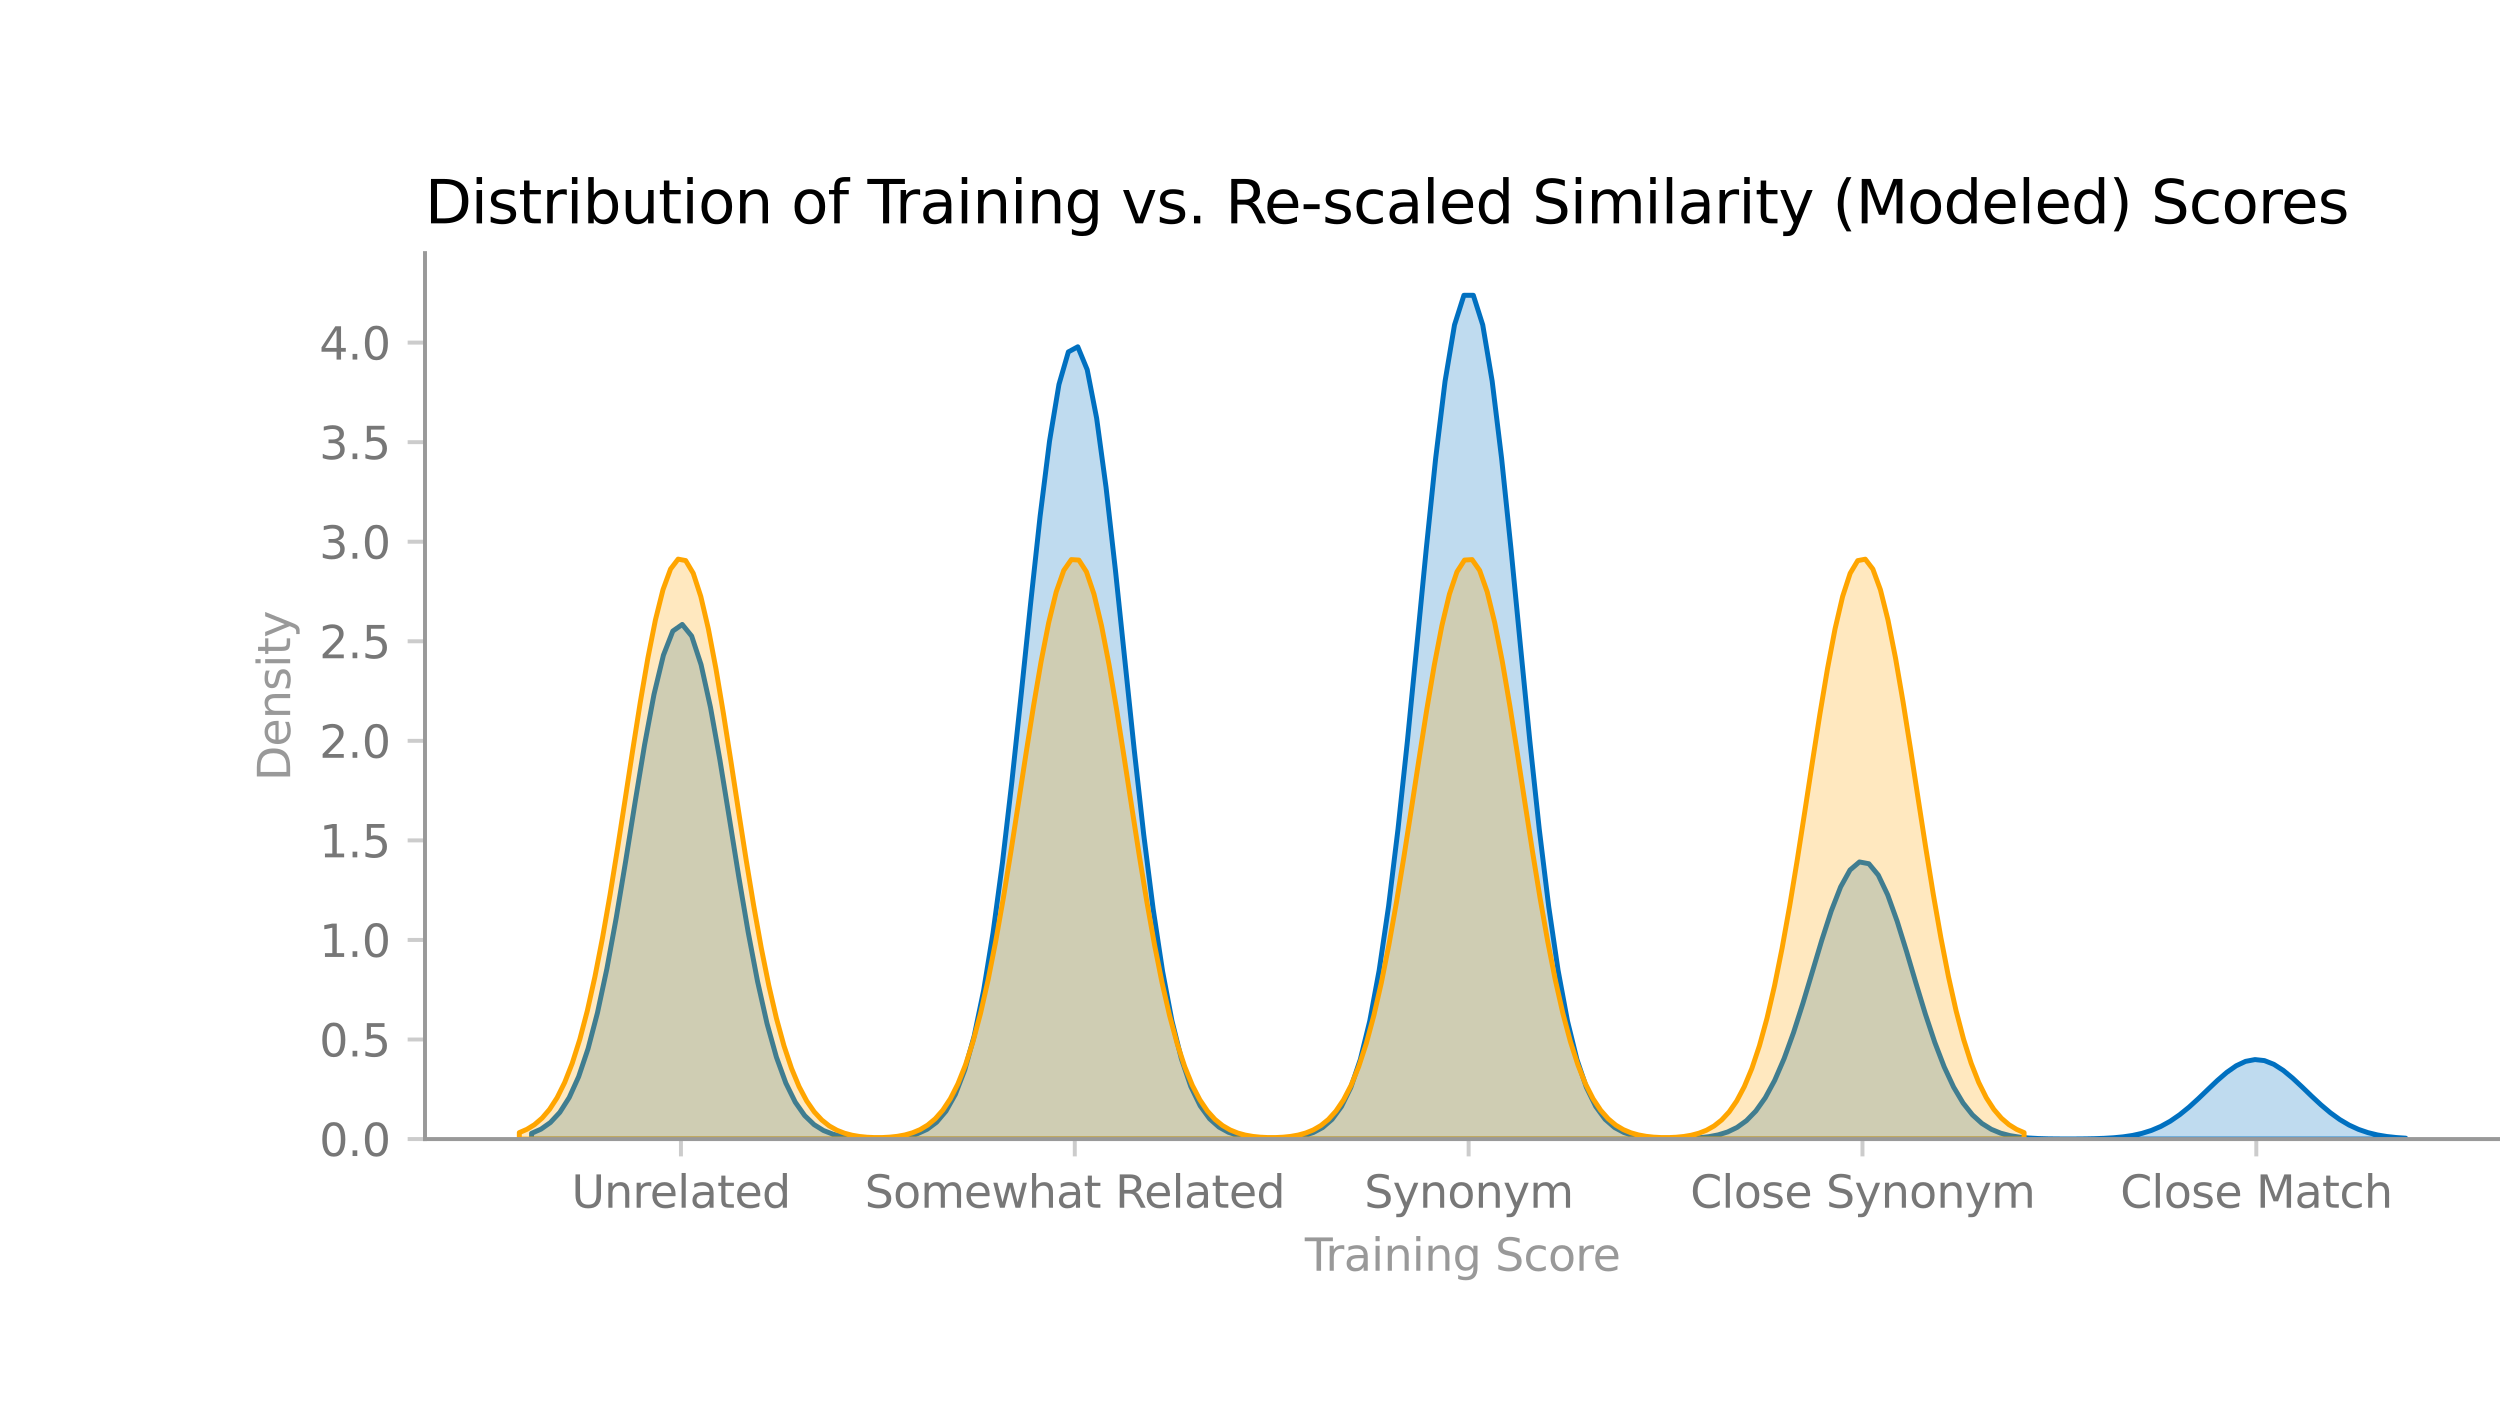 <?xml version="1.0" encoding="utf-8" standalone="no"?>
<!DOCTYPE svg PUBLIC "-//W3C//DTD SVG 1.1//EN"
  "http://www.w3.org/Graphics/SVG/1.1/DTD/svg11.dtd">
<svg height="283.5pt" version="1.1" viewBox="0 0 504 283.5" width="504pt" xmlns="http://www.w3.org/2000/svg" xmlns:xlink="http://www.w3.org/1999/xlink">
 <defs>
  <style type="text/css">*{stroke-linecap:butt;stroke-linejoin:round;}</style>
 </defs>
 <g id="figure_1">
  <g id="patch_1">
   <path d="M 0 283.5 
L 504 283.5 
L 504 0 
L 0 0 
z
" style="fill:#ffffff;"/>
  </g>
  <g id="axes_1">
   <g id="patch_2">
    <path d="M 85.68 229.635 
L 504 229.635 
L 504 51.03 
L 85.68 51.03 
z
" style="fill:#ffffff;"/>
   </g>
   <g id="PolyCollection_1">
    <defs>
     <path d="M 107.164 -55.018 
L 107.164 -53.865 
L 109.062 -53.865 
L 110.961 -53.865 
L 112.859 -53.865 
L 114.758 -53.865 
L 116.657 -53.865 
L 118.555 -53.865 
L 120.454 -53.865 
L 122.352 -53.865 
L 124.251 -53.865 
L 126.15 -53.865 
L 128.048 -53.865 
L 129.947 -53.865 
L 131.845 -53.865 
L 133.744 -53.865 
L 135.643 -53.865 
L 137.541 -53.865 
L 139.44 -53.865 
L 141.338 -53.865 
L 143.237 -53.865 
L 145.136 -53.865 
L 147.034 -53.865 
L 148.933 -53.865 
L 150.831 -53.865 
L 152.73 -53.865 
L 154.629 -53.865 
L 156.527 -53.865 
L 158.426 -53.865 
L 160.324 -53.865 
L 162.223 -53.865 
L 164.122 -53.865 
L 166.02 -53.865 
L 167.919 -53.865 
L 169.817 -53.865 
L 171.716 -53.865 
L 173.615 -53.865 
L 175.513 -53.865 
L 177.412 -53.865 
L 179.31 -53.865 
L 181.209 -53.865 
L 183.108 -53.865 
L 185.006 -53.865 
L 186.905 -53.865 
L 188.803 -53.865 
L 190.702 -53.865 
L 192.601 -53.865 
L 194.499 -53.865 
L 196.398 -53.865 
L 198.296 -53.865 
L 200.195 -53.865 
L 202.094 -53.865 
L 203.992 -53.865 
L 205.891 -53.865 
L 207.79 -53.865 
L 209.688 -53.865 
L 211.587 -53.865 
L 213.485 -53.865 
L 215.384 -53.865 
L 217.283 -53.865 
L 219.181 -53.865 
L 221.08 -53.865 
L 222.978 -53.865 
L 224.877 -53.865 
L 226.776 -53.865 
L 228.674 -53.865 
L 230.573 -53.865 
L 232.471 -53.865 
L 234.37 -53.865 
L 236.269 -53.865 
L 238.167 -53.865 
L 240.066 -53.865 
L 241.964 -53.865 
L 243.863 -53.865 
L 245.762 -53.865 
L 247.66 -53.865 
L 249.559 -53.865 
L 251.457 -53.865 
L 253.356 -53.865 
L 255.255 -53.865 
L 257.153 -53.865 
L 259.052 -53.865 
L 260.95 -53.865 
L 262.849 -53.865 
L 264.748 -53.865 
L 266.646 -53.865 
L 268.545 -53.865 
L 270.443 -53.865 
L 272.342 -53.865 
L 274.241 -53.865 
L 276.139 -53.865 
L 278.038 -53.865 
L 279.936 -53.865 
L 281.835 -53.865 
L 283.734 -53.865 
L 285.632 -53.865 
L 287.531 -53.865 
L 289.429 -53.865 
L 291.328 -53.865 
L 293.227 -53.865 
L 295.125 -53.865 
L 297.024 -53.865 
L 298.922 -53.865 
L 300.821 -53.865 
L 302.72 -53.865 
L 304.618 -53.865 
L 306.517 -53.865 
L 308.415 -53.865 
L 310.314 -53.865 
L 312.213 -53.865 
L 314.111 -53.865 
L 316.01 -53.865 
L 317.908 -53.865 
L 319.807 -53.865 
L 321.706 -53.865 
L 323.604 -53.865 
L 325.503 -53.865 
L 327.401 -53.865 
L 329.3 -53.865 
L 331.199 -53.865 
L 333.097 -53.865 
L 334.996 -53.865 
L 336.894 -53.865 
L 338.793 -53.865 
L 340.692 -53.865 
L 342.59 -53.865 
L 344.489 -53.865 
L 346.387 -53.865 
L 348.286 -53.865 
L 350.185 -53.865 
L 352.083 -53.865 
L 353.982 -53.865 
L 355.88 -53.865 
L 357.779 -53.865 
L 359.678 -53.865 
L 361.576 -53.865 
L 363.475 -53.865 
L 365.374 -53.865 
L 367.272 -53.865 
L 369.171 -53.865 
L 371.069 -53.865 
L 372.968 -53.865 
L 374.867 -53.865 
L 376.765 -53.865 
L 378.664 -53.865 
L 380.562 -53.865 
L 382.461 -53.865 
L 384.36 -53.865 
L 386.258 -53.865 
L 388.157 -53.865 
L 390.055 -53.865 
L 391.954 -53.865 
L 393.853 -53.865 
L 395.751 -53.865 
L 397.65 -53.865 
L 399.548 -53.865 
L 401.447 -53.865 
L 403.346 -53.865 
L 405.244 -53.865 
L 407.143 -53.865 
L 409.041 -53.865 
L 410.94 -53.865 
L 412.839 -53.865 
L 414.737 -53.865 
L 416.636 -53.865 
L 418.534 -53.865 
L 420.433 -53.865 
L 422.332 -53.865 
L 424.23 -53.865 
L 426.129 -53.865 
L 428.027 -53.865 
L 429.926 -53.865 
L 431.825 -53.865 
L 433.723 -53.865 
L 435.622 -53.865 
L 437.52 -53.865 
L 439.419 -53.865 
L 441.318 -53.865 
L 443.216 -53.865 
L 445.115 -53.865 
L 447.013 -53.865 
L 448.912 -53.865 
L 450.811 -53.865 
L 452.709 -53.865 
L 454.608 -53.865 
L 456.506 -53.865 
L 458.405 -53.865 
L 460.304 -53.865 
L 462.202 -53.865 
L 464.101 -53.865 
L 465.999 -53.865 
L 467.898 -53.865 
L 469.797 -53.865 
L 471.695 -53.865 
L 473.594 -53.865 
L 475.492 -53.865 
L 477.391 -53.865 
L 479.29 -53.865 
L 481.188 -53.865 
L 483.087 -53.865 
L 484.985 -53.865 
L 484.985 -54.043 
L 484.985 -54.043 
L 483.087 -54.174 
L 481.188 -54.381 
L 479.29 -54.697 
L 477.391 -55.159 
L 475.492 -55.808 
L 473.594 -56.68 
L 471.695 -57.8 
L 469.797 -59.172 
L 467.898 -60.771 
L 465.999 -62.536 
L 464.101 -64.369 
L 462.202 -66.143 
L 460.304 -67.711 
L 458.405 -68.932 
L 456.506 -69.684 
L 454.608 -69.89 
L 452.709 -69.528 
L 450.811 -68.637 
L 448.912 -67.306 
L 447.013 -65.666 
L 445.115 -63.862 
L 443.216 -62.036 
L 441.318 -60.308 
L 439.419 -58.768 
L 437.52 -57.465 
L 435.622 -56.415 
L 433.723 -55.608 
L 431.825 -55.014 
L 429.926 -54.596 
L 428.027 -54.314 
L 426.129 -54.131 
L 424.23 -54.017 
L 422.332 -53.95 
L 420.433 -53.912 
L 418.534 -53.894 
L 416.636 -53.889 
L 414.737 -53.897 
L 412.839 -53.922 
L 410.94 -53.975 
L 409.041 -54.074 
L 407.143 -54.251 
L 405.244 -54.554 
L 403.346 -55.05 
L 401.447 -55.833 
L 399.548 -57.019 
L 397.65 -58.741 
L 395.751 -61.139 
L 393.853 -64.335 
L 391.954 -68.405 
L 390.055 -73.349 
L 388.157 -79.055 
L 386.258 -85.289 
L 384.36 -91.687 
L 382.461 -97.789 
L 380.562 -103.082 
L 378.664 -107.075 
L 376.765 -109.371 
L 374.867 -109.731 
L 372.968 -108.118 
L 371.069 -104.699 
L 369.171 -99.823 
L 367.272 -93.954 
L 365.374 -87.606 
L 363.475 -81.265 
L 361.576 -75.334 
L 359.678 -70.095 
L 357.779 -65.704 
L 355.88 -62.197 
L 353.982 -59.523 
L 352.083 -57.572 
L 350.185 -56.209 
L 348.286 -55.295 
L 346.387 -54.707 
L 344.489 -54.344 
L 342.59 -54.13 
L 340.692 -54.012 
L 338.793 -53.956 
L 336.894 -53.944 
L 334.996 -53.974 
L 333.097 -54.063 
L 331.199 -54.243 
L 329.3 -54.58 
L 327.401 -55.177 
L 325.503 -56.19 
L 323.604 -57.841 
L 321.706 -60.426 
L 319.807 -64.31 
L 317.908 -69.91 
L 316.01 -77.646 
L 314.111 -87.874 
L 312.213 -100.791 
L 310.314 -116.339 
L 308.415 -134.116 
L 306.517 -153.329 
L 304.618 -172.81 
L 302.72 -191.108 
L 300.821 -206.656 
L 298.922 -217.988 
L 297.024 -223.965 
L 295.125 -223.965 
L 293.227 -217.988 
L 291.328 -206.656 
L 289.429 -191.108 
L 287.531 -172.81 
L 285.632 -153.329 
L 283.734 -134.116 
L 281.835 -116.339 
L 279.936 -100.791 
L 278.038 -87.874 
L 276.139 -77.646 
L 274.241 -69.91 
L 272.342 -64.31 
L 270.443 -60.426 
L 268.545 -57.841 
L 266.646 -56.191 
L 264.748 -55.178 
L 262.849 -54.583 
L 260.95 -54.25 
L 259.052 -54.077 
L 257.153 -54.005 
L 255.255 -54.008 
L 253.356 -54.087 
L 251.457 -54.269 
L 249.559 -54.617 
L 247.66 -55.232 
L 245.762 -56.271 
L 243.863 -57.952 
L 241.964 -60.566 
L 240.066 -64.464 
L 238.167 -70.042 
L 236.269 -77.687 
L 234.37 -87.713 
L 232.471 -100.268 
L 230.573 -115.244 
L 228.674 -132.202 
L 226.776 -150.33 
L 224.877 -168.48 
L 222.978 -185.259 
L 221.08 -199.201 
L 219.181 -208.974 
L 217.283 -213.587 
L 215.384 -212.557 
L 213.485 -205.994 
L 211.587 -194.577 
L 209.688 -179.443 
L 207.79 -161.999 
L 205.891 -143.706 
L 203.992 -125.885 
L 202.094 -109.57 
L 200.195 -95.437 
L 198.296 -83.799 
L 196.398 -74.662 
L 194.499 -67.806 
L 192.601 -62.882 
L 190.702 -59.492 
L 188.803 -57.253 
L 186.905 -55.834 
L 185.006 -54.97 
L 183.108 -54.465 
L 181.209 -54.184 
L 179.31 -54.038 
L 177.412 -53.976 
L 175.513 -53.974 
L 173.615 -54.029 
L 171.716 -54.161 
L 169.817 -54.411 
L 167.919 -54.85 
L 166.02 -55.587 
L 164.122 -56.772 
L 162.223 -58.599 
L 160.324 -61.305 
L 158.426 -65.147 
L 156.527 -70.372 
L 154.629 -77.168 
L 152.73 -85.606 
L 150.831 -95.58 
L 148.933 -106.761 
L 147.034 -118.582 
L 145.136 -130.263 
L 143.237 -140.883 
L 141.338 -149.496 
L 139.44 -155.268 
L 137.541 -157.611 
L 135.643 -156.278 
L 133.744 -151.409 
L 131.845 -143.507 
L 129.947 -133.35 
L 128.048 -121.868 
L 126.15 -109.999 
L 124.251 -98.574 
L 122.352 -88.223 
L 120.454 -79.341 
L 118.555 -72.091 
L 116.657 -66.446 
L 114.758 -62.244 
L 112.859 -59.25 
L 110.961 -57.204 
L 109.062 -55.862 
L 107.164 -55.018 
z
" id="mfba98fe1a7" style="stroke:#0070c0;"/>
    </defs>
    <g clip-path="url(#p24226060f9)">
     <use style="fill:#0070c0;fill-opacity:0.25;stroke:#0070c0;" x="0" xlink:href="#mfba98fe1a7" y="283.5"/>
    </g>
   </g>
   <g id="PolyCollection_2">
    <defs>
     <path d="M 104.695 -55.166 
L 104.695 -53.865 
L 106.219 -53.865 
L 107.743 -53.865 
L 109.268 -53.865 
L 110.792 -53.865 
L 112.317 -53.865 
L 113.841 -53.865 
L 115.366 -53.865 
L 116.89 -53.865 
L 118.414 -53.865 
L 119.939 -53.865 
L 121.463 -53.865 
L 122.988 -53.865 
L 124.512 -53.865 
L 126.037 -53.865 
L 127.561 -53.865 
L 129.085 -53.865 
L 130.61 -53.865 
L 132.134 -53.865 
L 133.659 -53.865 
L 135.183 -53.865 
L 136.708 -53.865 
L 138.232 -53.865 
L 139.756 -53.865 
L 141.281 -53.865 
L 142.805 -53.865 
L 144.33 -53.865 
L 145.854 -53.865 
L 147.379 -53.865 
L 148.903 -53.865 
L 150.427 -53.865 
L 151.952 -53.865 
L 153.476 -53.865 
L 155.001 -53.865 
L 156.525 -53.865 
L 158.05 -53.865 
L 159.574 -53.865 
L 161.099 -53.865 
L 162.623 -53.865 
L 164.147 -53.865 
L 165.672 -53.865 
L 167.196 -53.865 
L 168.721 -53.865 
L 170.245 -53.865 
L 171.77 -53.865 
L 173.294 -53.865 
L 174.818 -53.865 
L 176.343 -53.865 
L 177.867 -53.865 
L 179.392 -53.865 
L 180.916 -53.865 
L 182.441 -53.865 
L 183.965 -53.865 
L 185.489 -53.865 
L 187.014 -53.865 
L 188.538 -53.865 
L 190.063 -53.865 
L 191.587 -53.865 
L 193.112 -53.865 
L 194.636 -53.865 
L 196.16 -53.865 
L 197.685 -53.865 
L 199.209 -53.865 
L 200.734 -53.865 
L 202.258 -53.865 
L 203.783 -53.865 
L 205.307 -53.865 
L 206.831 -53.865 
L 208.356 -53.865 
L 209.88 -53.865 
L 211.405 -53.865 
L 212.929 -53.865 
L 214.454 -53.865 
L 215.978 -53.865 
L 217.502 -53.865 
L 219.027 -53.865 
L 220.551 -53.865 
L 222.076 -53.865 
L 223.6 -53.865 
L 225.125 -53.865 
L 226.649 -53.865 
L 228.174 -53.865 
L 229.698 -53.865 
L 231.222 -53.865 
L 232.747 -53.865 
L 234.271 -53.865 
L 235.796 -53.865 
L 237.32 -53.865 
L 238.845 -53.865 
L 240.369 -53.865 
L 241.893 -53.865 
L 243.418 -53.865 
L 244.942 -53.865 
L 246.467 -53.865 
L 247.991 -53.865 
L 249.516 -53.865 
L 251.04 -53.865 
L 252.564 -53.865 
L 254.089 -53.865 
L 255.613 -53.865 
L 257.138 -53.865 
L 258.662 -53.865 
L 260.187 -53.865 
L 261.711 -53.865 
L 263.235 -53.865 
L 264.76 -53.865 
L 266.284 -53.865 
L 267.809 -53.865 
L 269.333 -53.865 
L 270.858 -53.865 
L 272.382 -53.865 
L 273.906 -53.865 
L 275.431 -53.865 
L 276.955 -53.865 
L 278.48 -53.865 
L 280.004 -53.865 
L 281.529 -53.865 
L 283.053 -53.865 
L 284.577 -53.865 
L 286.102 -53.865 
L 287.626 -53.865 
L 289.151 -53.865 
L 290.675 -53.865 
L 292.2 -53.865 
L 293.724 -53.865 
L 295.248 -53.865 
L 296.773 -53.865 
L 298.297 -53.865 
L 299.822 -53.865 
L 301.346 -53.865 
L 302.871 -53.865 
L 304.395 -53.865 
L 305.92 -53.865 
L 307.444 -53.865 
L 308.968 -53.865 
L 310.493 -53.865 
L 312.017 -53.865 
L 313.542 -53.865 
L 315.066 -53.865 
L 316.591 -53.865 
L 318.115 -53.865 
L 319.639 -53.865 
L 321.164 -53.865 
L 322.688 -53.865 
L 324.213 -53.865 
L 325.737 -53.865 
L 327.262 -53.865 
L 328.786 -53.865 
L 330.31 -53.865 
L 331.835 -53.865 
L 333.359 -53.865 
L 334.884 -53.865 
L 336.408 -53.865 
L 337.933 -53.865 
L 339.457 -53.865 
L 340.981 -53.865 
L 342.506 -53.865 
L 344.03 -53.865 
L 345.555 -53.865 
L 347.079 -53.865 
L 348.604 -53.865 
L 350.128 -53.865 
L 351.652 -53.865 
L 353.177 -53.865 
L 354.701 -53.865 
L 356.226 -53.865 
L 357.75 -53.865 
L 359.275 -53.865 
L 360.799 -53.865 
L 362.323 -53.865 
L 363.848 -53.865 
L 365.372 -53.865 
L 366.897 -53.865 
L 368.421 -53.865 
L 369.946 -53.865 
L 371.47 -53.865 
L 372.995 -53.865 
L 374.519 -53.865 
L 376.043 -53.865 
L 377.568 -53.865 
L 379.092 -53.865 
L 380.617 -53.865 
L 382.141 -53.865 
L 383.666 -53.865 
L 385.19 -53.865 
L 386.714 -53.865 
L 388.239 -53.865 
L 389.763 -53.865 
L 391.288 -53.865 
L 392.812 -53.865 
L 394.337 -53.865 
L 395.861 -53.865 
L 397.385 -53.865 
L 398.91 -53.865 
L 400.434 -53.865 
L 401.959 -53.865 
L 403.483 -53.865 
L 405.008 -53.865 
L 406.532 -53.865 
L 408.056 -53.865 
L 408.056 -55.165 
L 408.056 -55.165 
L 406.532 -55.827 
L 405.008 -56.767 
L 403.483 -58.074 
L 401.959 -59.851 
L 400.434 -62.211 
L 398.91 -65.275 
L 397.385 -69.16 
L 395.861 -73.967 
L 394.337 -79.771 
L 392.812 -86.598 
L 391.288 -94.417 
L 389.763 -103.125 
L 388.239 -112.536 
L 386.714 -122.381 
L 385.19 -132.317 
L 383.666 -141.942 
L 382.141 -150.818 
L 380.617 -158.508 
L 379.092 -164.604 
L 377.568 -168.77 
L 376.043 -170.766 
L 374.519 -170.477 
L 372.995 -167.92 
L 371.47 -163.243 
L 369.946 -156.712 
L 368.421 -148.684 
L 366.897 -139.577 
L 365.372 -129.834 
L 363.848 -119.885 
L 362.323 -110.12 
L 360.799 -100.864 
L 359.275 -92.365 
L 357.75 -84.788 
L 356.226 -78.217 
L 354.701 -72.669 
L 353.177 -68.101 
L 351.652 -64.433 
L 350.128 -61.557 
L 348.604 -59.355 
L 347.079 -57.708 
L 345.555 -56.504 
L 344.03 -55.645 
L 342.506 -55.047 
L 340.981 -54.644 
L 339.457 -54.385 
L 337.933 -54.233 
L 336.408 -54.165 
L 334.884 -54.171 
L 333.359 -54.252 
L 331.835 -54.42 
L 330.31 -54.7 
L 328.786 -55.132 
L 327.262 -55.768 
L 325.737 -56.679 
L 324.213 -57.95 
L 322.688 -59.682 
L 321.164 -61.989 
L 319.639 -64.989 
L 318.115 -68.801 
L 316.591 -73.528 
L 315.066 -79.246 
L 313.542 -85.987 
L 312.017 -93.727 
L 310.493 -102.366 
L 308.968 -111.727 
L 307.444 -121.548 
L 305.92 -131.491 
L 304.395 -141.158 
L 302.871 -150.115 
L 301.346 -157.92 
L 299.822 -164.164 
L 298.297 -168.502 
L 296.773 -170.686 
L 295.248 -170.59 
L 293.724 -168.218 
L 292.2 -163.71 
L 290.675 -157.321 
L 289.151 -149.403 
L 287.626 -140.37 
L 286.102 -130.663 
L 284.577 -120.716 
L 283.053 -110.922 
L 281.529 -101.612 
L 280.004 -93.043 
L 278.48 -85.384 
L 276.955 -78.728 
L 275.431 -73.095 
L 273.906 -68.448 
L 272.382 -64.708 
L 270.858 -61.771 
L 269.333 -59.517 
L 267.809 -57.827 
L 266.284 -56.59 
L 264.76 -55.705 
L 263.235 -55.089 
L 261.711 -54.671 
L 260.187 -54.402 
L 258.662 -54.242 
L 257.138 -54.168 
L 255.613 -54.168 
L 254.089 -54.242 
L 252.564 -54.402 
L 251.04 -54.671 
L 249.516 -55.089 
L 247.991 -55.705 
L 246.467 -56.59 
L 244.942 -57.827 
L 243.418 -59.517 
L 241.893 -61.771 
L 240.369 -64.708 
L 238.845 -68.448 
L 237.32 -73.095 
L 235.796 -78.728 
L 234.271 -85.384 
L 232.747 -93.043 
L 231.222 -101.612 
L 229.698 -110.922 
L 228.174 -120.716 
L 226.649 -130.663 
L 225.125 -140.37 
L 223.6 -149.403 
L 222.076 -157.321 
L 220.551 -163.71 
L 219.027 -168.218 
L 217.502 -170.59 
L 215.978 -170.686 
L 214.454 -168.502 
L 212.929 -164.164 
L 211.405 -157.92 
L 209.88 -150.115 
L 208.356 -141.158 
L 206.831 -131.491 
L 205.307 -121.548 
L 203.783 -111.727 
L 202.258 -102.366 
L 200.734 -93.727 
L 199.209 -85.987 
L 197.685 -79.246 
L 196.16 -73.528 
L 194.636 -68.801 
L 193.112 -64.989 
L 191.587 -61.989 
L 190.063 -59.682 
L 188.538 -57.95 
L 187.014 -56.679 
L 185.489 -55.768 
L 183.965 -55.132 
L 182.441 -54.7 
L 180.916 -54.42 
L 179.392 -54.252 
L 177.867 -54.171 
L 176.343 -54.165 
L 174.818 -54.233 
L 173.294 -54.385 
L 171.77 -54.644 
L 170.245 -55.047 
L 168.721 -55.645 
L 167.196 -56.504 
L 165.672 -57.708 
L 164.147 -59.356 
L 162.623 -61.558 
L 161.099 -64.434 
L 159.574 -68.103 
L 158.05 -72.671 
L 156.525 -78.22 
L 155.001 -84.791 
L 153.476 -92.369 
L 151.952 -100.869 
L 150.427 -110.126 
L 148.903 -119.892 
L 147.379 -129.842 
L 145.854 -139.587 
L 144.33 -148.694 
L 142.805 -156.723 
L 141.281 -163.255 
L 139.756 -167.933 
L 138.232 -170.49 
L 136.708 -170.779 
L 135.183 -168.782 
L 133.659 -164.616 
L 132.134 -158.519 
L 130.61 -150.829 
L 129.085 -141.951 
L 127.561 -132.325 
L 126.037 -122.388 
L 124.512 -112.542 
L 122.988 -103.131 
L 121.463 -94.422 
L 119.939 -86.601 
L 118.414 -79.773 
L 116.89 -73.97 
L 115.366 -69.162 
L 113.841 -65.276 
L 112.317 -62.212 
L 110.792 -59.851 
L 109.268 -58.075 
L 107.743 -56.767 
L 106.219 -55.827 
L 104.695 -55.166 
z
" id="maeedc5b0c5" style="stroke:#ffa500;"/>
    </defs>
    <g clip-path="url(#p24226060f9)">
     <use style="fill:#ffa500;fill-opacity:0.25;stroke:#ffa500;" x="0" xlink:href="#maeedc5b0c5" y="283.5"/>
    </g>
   </g>
   <g id="matplotlib.axis_1">
    <g id="xtick_1">
     <g id="line2d_1">
      <defs>
       <path d="M 0 0 
L 0 3.5 
" id="meb573c3b0e" style="stroke:#cccccc;stroke-width:0.8;"/>
      </defs>
      <g>
       <use style="fill:#cccccc;stroke:#cccccc;stroke-width:0.8;" x="137.278" xlink:href="#meb573c3b0e" y="229.635"/>
      </g>
     </g>
     <g id="text_1">
      <!-- Unrelated -->
      <g style="fill:#777777;" transform="translate(115.218 243.474)scale(0.09 -0.09)">
       <defs>
        <path d="M 556 4666 
L 1191 4666 
L 1191 1831 
Q 1191 1081 1462 751 
Q 1734 422 2344 422 
Q 2950 422 3222 751 
Q 3494 1081 3494 1831 
L 3494 4666 
L 4128 4666 
L 4128 1753 
Q 4128 841 3676 375 
Q 3225 -91 2344 -91 
Q 1459 -91 1007 375 
Q 556 841 556 1753 
L 556 4666 
z
" id="DejaVuSans-55" transform="scale(0.016)"/>
        <path d="M 3513 2113 
L 3513 0 
L 2938 0 
L 2938 2094 
Q 2938 2591 2744 2837 
Q 2550 3084 2163 3084 
Q 1697 3084 1428 2787 
Q 1159 2491 1159 1978 
L 1159 0 
L 581 0 
L 581 3500 
L 1159 3500 
L 1159 2956 
Q 1366 3272 1645 3428 
Q 1925 3584 2291 3584 
Q 2894 3584 3203 3211 
Q 3513 2838 3513 2113 
z
" id="DejaVuSans-6e" transform="scale(0.016)"/>
        <path d="M 2631 2963 
Q 2534 3019 2420 3045 
Q 2306 3072 2169 3072 
Q 1681 3072 1420 2755 
Q 1159 2438 1159 1844 
L 1159 0 
L 581 0 
L 581 3500 
L 1159 3500 
L 1159 2956 
Q 1341 3275 1631 3429 
Q 1922 3584 2338 3584 
Q 2397 3584 2469 3576 
Q 2541 3569 2628 3553 
L 2631 2963 
z
" id="DejaVuSans-72" transform="scale(0.016)"/>
        <path d="M 3597 1894 
L 3597 1613 
L 953 1613 
Q 991 1019 1311 708 
Q 1631 397 2203 397 
Q 2534 397 2845 478 
Q 3156 559 3463 722 
L 3463 178 
Q 3153 47 2828 -22 
Q 2503 -91 2169 -91 
Q 1331 -91 842 396 
Q 353 884 353 1716 
Q 353 2575 817 3079 
Q 1281 3584 2069 3584 
Q 2775 3584 3186 3129 
Q 3597 2675 3597 1894 
z
M 3022 2063 
Q 3016 2534 2758 2815 
Q 2500 3097 2075 3097 
Q 1594 3097 1305 2825 
Q 1016 2553 972 2059 
L 3022 2063 
z
" id="DejaVuSans-65" transform="scale(0.016)"/>
        <path d="M 603 4863 
L 1178 4863 
L 1178 0 
L 603 0 
L 603 4863 
z
" id="DejaVuSans-6c" transform="scale(0.016)"/>
        <path d="M 2194 1759 
Q 1497 1759 1228 1600 
Q 959 1441 959 1056 
Q 959 750 1161 570 
Q 1363 391 1709 391 
Q 2188 391 2477 730 
Q 2766 1069 2766 1631 
L 2766 1759 
L 2194 1759 
z
M 3341 1997 
L 3341 0 
L 2766 0 
L 2766 531 
Q 2569 213 2275 61 
Q 1981 -91 1556 -91 
Q 1019 -91 701 211 
Q 384 513 384 1019 
Q 384 1609 779 1909 
Q 1175 2209 1959 2209 
L 2766 2209 
L 2766 2266 
Q 2766 2663 2505 2880 
Q 2244 3097 1772 3097 
Q 1472 3097 1187 3025 
Q 903 2953 641 2809 
L 641 3341 
Q 956 3463 1253 3523 
Q 1550 3584 1831 3584 
Q 2591 3584 2966 3190 
Q 3341 2797 3341 1997 
z
" id="DejaVuSans-61" transform="scale(0.016)"/>
        <path d="M 1172 4494 
L 1172 3500 
L 2356 3500 
L 2356 3053 
L 1172 3053 
L 1172 1153 
Q 1172 725 1289 603 
Q 1406 481 1766 481 
L 2356 481 
L 2356 0 
L 1766 0 
Q 1100 0 847 248 
Q 594 497 594 1153 
L 594 3053 
L 172 3053 
L 172 3500 
L 594 3500 
L 594 4494 
L 1172 4494 
z
" id="DejaVuSans-74" transform="scale(0.016)"/>
        <path d="M 2906 2969 
L 2906 4863 
L 3481 4863 
L 3481 0 
L 2906 0 
L 2906 525 
Q 2725 213 2448 61 
Q 2172 -91 1784 -91 
Q 1150 -91 751 415 
Q 353 922 353 1747 
Q 353 2572 751 3078 
Q 1150 3584 1784 3584 
Q 2172 3584 2448 3432 
Q 2725 3281 2906 2969 
z
M 947 1747 
Q 947 1113 1208 752 
Q 1469 391 1925 391 
Q 2381 391 2643 752 
Q 2906 1113 2906 1747 
Q 2906 2381 2643 2742 
Q 2381 3103 1925 3103 
Q 1469 3103 1208 2742 
Q 947 2381 947 1747 
z
" id="DejaVuSans-64" transform="scale(0.016)"/>
       </defs>
       <use xlink:href="#DejaVuSans-55"/>
       <use x="73.193" xlink:href="#DejaVuSans-6e"/>
       <use x="136.572" xlink:href="#DejaVuSans-72"/>
       <use x="175.436" xlink:href="#DejaVuSans-65"/>
       <use x="236.959" xlink:href="#DejaVuSans-6c"/>
       <use x="264.742" xlink:href="#DejaVuSans-61"/>
       <use x="326.021" xlink:href="#DejaVuSans-74"/>
       <use x="365.23" xlink:href="#DejaVuSans-65"/>
       <use x="426.754" xlink:href="#DejaVuSans-64"/>
      </g>
     </g>
    </g>
    <g id="xtick_2">
     <g id="line2d_2">
      <g>
       <use style="fill:#cccccc;stroke:#cccccc;stroke-width:0.8;" x="216.676" xlink:href="#meb573c3b0e" y="229.635"/>
      </g>
     </g>
     <g id="text_2">
      <!-- Somewhat Related -->
      <g style="fill:#777777;" transform="translate(174.339 243.474)scale(0.09 -0.09)">
       <defs>
        <path d="M 3425 4513 
L 3425 3897 
Q 3066 4069 2747 4153 
Q 2428 4238 2131 4238 
Q 1616 4238 1336 4038 
Q 1056 3838 1056 3469 
Q 1056 3159 1242 3001 
Q 1428 2844 1947 2747 
L 2328 2669 
Q 3034 2534 3370 2195 
Q 3706 1856 3706 1288 
Q 3706 609 3251 259 
Q 2797 -91 1919 -91 
Q 1588 -91 1214 -16 
Q 841 59 441 206 
L 441 856 
Q 825 641 1194 531 
Q 1563 422 1919 422 
Q 2459 422 2753 634 
Q 3047 847 3047 1241 
Q 3047 1584 2836 1778 
Q 2625 1972 2144 2069 
L 1759 2144 
Q 1053 2284 737 2584 
Q 422 2884 422 3419 
Q 422 4038 858 4394 
Q 1294 4750 2059 4750 
Q 2388 4750 2728 4690 
Q 3069 4631 3425 4513 
z
" id="DejaVuSans-53" transform="scale(0.016)"/>
        <path d="M 1959 3097 
Q 1497 3097 1228 2736 
Q 959 2375 959 1747 
Q 959 1119 1226 758 
Q 1494 397 1959 397 
Q 2419 397 2687 759 
Q 2956 1122 2956 1747 
Q 2956 2369 2687 2733 
Q 2419 3097 1959 3097 
z
M 1959 3584 
Q 2709 3584 3137 3096 
Q 3566 2609 3566 1747 
Q 3566 888 3137 398 
Q 2709 -91 1959 -91 
Q 1206 -91 779 398 
Q 353 888 353 1747 
Q 353 2609 779 3096 
Q 1206 3584 1959 3584 
z
" id="DejaVuSans-6f" transform="scale(0.016)"/>
        <path d="M 3328 2828 
Q 3544 3216 3844 3400 
Q 4144 3584 4550 3584 
Q 5097 3584 5394 3201 
Q 5691 2819 5691 2113 
L 5691 0 
L 5113 0 
L 5113 2094 
Q 5113 2597 4934 2840 
Q 4756 3084 4391 3084 
Q 3944 3084 3684 2787 
Q 3425 2491 3425 1978 
L 3425 0 
L 2847 0 
L 2847 2094 
Q 2847 2600 2669 2842 
Q 2491 3084 2119 3084 
Q 1678 3084 1418 2786 
Q 1159 2488 1159 1978 
L 1159 0 
L 581 0 
L 581 3500 
L 1159 3500 
L 1159 2956 
Q 1356 3278 1631 3431 
Q 1906 3584 2284 3584 
Q 2666 3584 2933 3390 
Q 3200 3197 3328 2828 
z
" id="DejaVuSans-6d" transform="scale(0.016)"/>
        <path d="M 269 3500 
L 844 3500 
L 1563 769 
L 2278 3500 
L 2956 3500 
L 3675 769 
L 4391 3500 
L 4966 3500 
L 4050 0 
L 3372 0 
L 2619 2869 
L 1863 0 
L 1184 0 
L 269 3500 
z
" id="DejaVuSans-77" transform="scale(0.016)"/>
        <path d="M 3513 2113 
L 3513 0 
L 2938 0 
L 2938 2094 
Q 2938 2591 2744 2837 
Q 2550 3084 2163 3084 
Q 1697 3084 1428 2787 
Q 1159 2491 1159 1978 
L 1159 0 
L 581 0 
L 581 4863 
L 1159 4863 
L 1159 2956 
Q 1366 3272 1645 3428 
Q 1925 3584 2291 3584 
Q 2894 3584 3203 3211 
Q 3513 2838 3513 2113 
z
" id="DejaVuSans-68" transform="scale(0.016)"/>
        <path id="DejaVuSans-20" transform="scale(0.016)"/>
        <path d="M 2841 2188 
Q 3044 2119 3236 1894 
Q 3428 1669 3622 1275 
L 4263 0 
L 3584 0 
L 2988 1197 
Q 2756 1666 2539 1819 
Q 2322 1972 1947 1972 
L 1259 1972 
L 1259 0 
L 628 0 
L 628 4666 
L 2053 4666 
Q 2853 4666 3247 4331 
Q 3641 3997 3641 3322 
Q 3641 2881 3436 2590 
Q 3231 2300 2841 2188 
z
M 1259 4147 
L 1259 2491 
L 2053 2491 
Q 2509 2491 2742 2702 
Q 2975 2913 2975 3322 
Q 2975 3731 2742 3939 
Q 2509 4147 2053 4147 
L 1259 4147 
z
" id="DejaVuSans-52" transform="scale(0.016)"/>
       </defs>
       <use xlink:href="#DejaVuSans-53"/>
       <use x="63.477" xlink:href="#DejaVuSans-6f"/>
       <use x="124.658" xlink:href="#DejaVuSans-6d"/>
       <use x="222.07" xlink:href="#DejaVuSans-65"/>
       <use x="283.594" xlink:href="#DejaVuSans-77"/>
       <use x="365.381" xlink:href="#DejaVuSans-68"/>
       <use x="428.76" xlink:href="#DejaVuSans-61"/>
       <use x="490.039" xlink:href="#DejaVuSans-74"/>
       <use x="529.248" xlink:href="#DejaVuSans-20"/>
       <use x="561.035" xlink:href="#DejaVuSans-52"/>
       <use x="626.018" xlink:href="#DejaVuSans-65"/>
       <use x="687.541" xlink:href="#DejaVuSans-6c"/>
       <use x="715.324" xlink:href="#DejaVuSans-61"/>
       <use x="776.604" xlink:href="#DejaVuSans-74"/>
       <use x="815.812" xlink:href="#DejaVuSans-65"/>
       <use x="877.336" xlink:href="#DejaVuSans-64"/>
      </g>
     </g>
    </g>
    <g id="xtick_3">
     <g id="line2d_3">
      <g>
       <use style="fill:#cccccc;stroke:#cccccc;stroke-width:0.8;" x="296.075" xlink:href="#meb573c3b0e" y="229.635"/>
      </g>
     </g>
     <g id="text_3">
      <!-- Synonym -->
      <g style="fill:#777777;" transform="translate(275.05 243.474)scale(0.09 -0.09)">
       <defs>
        <path d="M 2059 -325 
Q 1816 -950 1584 -1140 
Q 1353 -1331 966 -1331 
L 506 -1331 
L 506 -850 
L 844 -850 
Q 1081 -850 1212 -737 
Q 1344 -625 1503 -206 
L 1606 56 
L 191 3500 
L 800 3500 
L 1894 763 
L 2988 3500 
L 3597 3500 
L 2059 -325 
z
" id="DejaVuSans-79" transform="scale(0.016)"/>
       </defs>
       <use xlink:href="#DejaVuSans-53"/>
       <use x="63.477" xlink:href="#DejaVuSans-79"/>
       <use x="122.656" xlink:href="#DejaVuSans-6e"/>
       <use x="186.035" xlink:href="#DejaVuSans-6f"/>
       <use x="247.217" xlink:href="#DejaVuSans-6e"/>
       <use x="310.596" xlink:href="#DejaVuSans-79"/>
       <use x="369.775" xlink:href="#DejaVuSans-6d"/>
      </g>
     </g>
    </g>
    <g id="xtick_4">
     <g id="line2d_4">
      <g>
       <use style="fill:#cccccc;stroke:#cccccc;stroke-width:0.8;" x="375.473" xlink:href="#meb573c3b0e" y="229.635"/>
      </g>
     </g>
     <g id="text_4">
      <!-- Close Synonym -->
      <g style="fill:#777777;" transform="translate(340.759 243.474)scale(0.09 -0.09)">
       <defs>
        <path d="M 4122 4306 
L 4122 3641 
Q 3803 3938 3442 4084 
Q 3081 4231 2675 4231 
Q 1875 4231 1450 3742 
Q 1025 3253 1025 2328 
Q 1025 1406 1450 917 
Q 1875 428 2675 428 
Q 3081 428 3442 575 
Q 3803 722 4122 1019 
L 4122 359 
Q 3791 134 3420 21 
Q 3050 -91 2638 -91 
Q 1578 -91 968 557 
Q 359 1206 359 2328 
Q 359 3453 968 4101 
Q 1578 4750 2638 4750 
Q 3056 4750 3426 4639 
Q 3797 4528 4122 4306 
z
" id="DejaVuSans-43" transform="scale(0.016)"/>
        <path d="M 2834 3397 
L 2834 2853 
Q 2591 2978 2328 3040 
Q 2066 3103 1784 3103 
Q 1356 3103 1142 2972 
Q 928 2841 928 2578 
Q 928 2378 1081 2264 
Q 1234 2150 1697 2047 
L 1894 2003 
Q 2506 1872 2764 1633 
Q 3022 1394 3022 966 
Q 3022 478 2636 193 
Q 2250 -91 1575 -91 
Q 1294 -91 989 -36 
Q 684 19 347 128 
L 347 722 
Q 666 556 975 473 
Q 1284 391 1588 391 
Q 1994 391 2212 530 
Q 2431 669 2431 922 
Q 2431 1156 2273 1281 
Q 2116 1406 1581 1522 
L 1381 1569 
Q 847 1681 609 1914 
Q 372 2147 372 2553 
Q 372 3047 722 3315 
Q 1072 3584 1716 3584 
Q 2034 3584 2315 3537 
Q 2597 3491 2834 3397 
z
" id="DejaVuSans-73" transform="scale(0.016)"/>
       </defs>
       <use xlink:href="#DejaVuSans-43"/>
       <use x="69.824" xlink:href="#DejaVuSans-6c"/>
       <use x="97.607" xlink:href="#DejaVuSans-6f"/>
       <use x="158.789" xlink:href="#DejaVuSans-73"/>
       <use x="210.889" xlink:href="#DejaVuSans-65"/>
       <use x="272.412" xlink:href="#DejaVuSans-20"/>
       <use x="304.199" xlink:href="#DejaVuSans-53"/>
       <use x="367.676" xlink:href="#DejaVuSans-79"/>
       <use x="426.855" xlink:href="#DejaVuSans-6e"/>
       <use x="490.234" xlink:href="#DejaVuSans-6f"/>
       <use x="551.416" xlink:href="#DejaVuSans-6e"/>
       <use x="614.795" xlink:href="#DejaVuSans-79"/>
       <use x="673.975" xlink:href="#DejaVuSans-6d"/>
      </g>
     </g>
    </g>
    <g id="xtick_5">
     <g id="line2d_5">
      <g>
       <use style="fill:#cccccc;stroke:#cccccc;stroke-width:0.8;" x="454.871" xlink:href="#meb573c3b0e" y="229.635"/>
      </g>
     </g>
     <g id="text_5">
      <!-- Close Match -->
      <g style="fill:#777777;" transform="translate(427.451 243.474)scale(0.09 -0.09)">
       <defs>
        <path d="M 628 4666 
L 1569 4666 
L 2759 1491 
L 3956 4666 
L 4897 4666 
L 4897 0 
L 4281 0 
L 4281 4097 
L 3078 897 
L 2444 897 
L 1241 4097 
L 1241 0 
L 628 0 
L 628 4666 
z
" id="DejaVuSans-4d" transform="scale(0.016)"/>
        <path d="M 3122 3366 
L 3122 2828 
Q 2878 2963 2633 3030 
Q 2388 3097 2138 3097 
Q 1578 3097 1268 2742 
Q 959 2388 959 1747 
Q 959 1106 1268 751 
Q 1578 397 2138 397 
Q 2388 397 2633 464 
Q 2878 531 3122 666 
L 3122 134 
Q 2881 22 2623 -34 
Q 2366 -91 2075 -91 
Q 1284 -91 818 406 
Q 353 903 353 1747 
Q 353 2603 823 3093 
Q 1294 3584 2113 3584 
Q 2378 3584 2631 3529 
Q 2884 3475 3122 3366 
z
" id="DejaVuSans-63" transform="scale(0.016)"/>
       </defs>
       <use xlink:href="#DejaVuSans-43"/>
       <use x="69.824" xlink:href="#DejaVuSans-6c"/>
       <use x="97.607" xlink:href="#DejaVuSans-6f"/>
       <use x="158.789" xlink:href="#DejaVuSans-73"/>
       <use x="210.889" xlink:href="#DejaVuSans-65"/>
       <use x="272.412" xlink:href="#DejaVuSans-20"/>
       <use x="304.199" xlink:href="#DejaVuSans-4d"/>
       <use x="390.479" xlink:href="#DejaVuSans-61"/>
       <use x="451.758" xlink:href="#DejaVuSans-74"/>
       <use x="490.967" xlink:href="#DejaVuSans-63"/>
       <use x="545.947" xlink:href="#DejaVuSans-68"/>
      </g>
     </g>
    </g>
    <g id="text_6">
     <!-- Training Score -->
     <g style="fill:#999999;" transform="translate(263.055 256.184)scale(0.09 -0.09)">
      <defs>
       <path d="M -19 4666 
L 3928 4666 
L 3928 4134 
L 2272 4134 
L 2272 0 
L 1638 0 
L 1638 4134 
L -19 4134 
L -19 4666 
z
" id="DejaVuSans-54" transform="scale(0.016)"/>
       <path d="M 603 3500 
L 1178 3500 
L 1178 0 
L 603 0 
L 603 3500 
z
M 603 4863 
L 1178 4863 
L 1178 4134 
L 603 4134 
L 603 4863 
z
" id="DejaVuSans-69" transform="scale(0.016)"/>
       <path d="M 2906 1791 
Q 2906 2416 2648 2759 
Q 2391 3103 1925 3103 
Q 1463 3103 1205 2759 
Q 947 2416 947 1791 
Q 947 1169 1205 825 
Q 1463 481 1925 481 
Q 2391 481 2648 825 
Q 2906 1169 2906 1791 
z
M 3481 434 
Q 3481 -459 3084 -895 
Q 2688 -1331 1869 -1331 
Q 1566 -1331 1297 -1286 
Q 1028 -1241 775 -1147 
L 775 -588 
Q 1028 -725 1275 -790 
Q 1522 -856 1778 -856 
Q 2344 -856 2625 -561 
Q 2906 -266 2906 331 
L 2906 616 
Q 2728 306 2450 153 
Q 2172 0 1784 0 
Q 1141 0 747 490 
Q 353 981 353 1791 
Q 353 2603 747 3093 
Q 1141 3584 1784 3584 
Q 2172 3584 2450 3431 
Q 2728 3278 2906 2969 
L 2906 3500 
L 3481 3500 
L 3481 434 
z
" id="DejaVuSans-67" transform="scale(0.016)"/>
      </defs>
      <use xlink:href="#DejaVuSans-54"/>
      <use x="46.334" xlink:href="#DejaVuSans-72"/>
      <use x="87.447" xlink:href="#DejaVuSans-61"/>
      <use x="148.727" xlink:href="#DejaVuSans-69"/>
      <use x="176.51" xlink:href="#DejaVuSans-6e"/>
      <use x="239.889" xlink:href="#DejaVuSans-69"/>
      <use x="267.672" xlink:href="#DejaVuSans-6e"/>
      <use x="331.051" xlink:href="#DejaVuSans-67"/>
      <use x="394.527" xlink:href="#DejaVuSans-20"/>
      <use x="426.314" xlink:href="#DejaVuSans-53"/>
      <use x="489.791" xlink:href="#DejaVuSans-63"/>
      <use x="544.771" xlink:href="#DejaVuSans-6f"/>
      <use x="605.953" xlink:href="#DejaVuSans-72"/>
      <use x="644.816" xlink:href="#DejaVuSans-65"/>
     </g>
    </g>
   </g>
   <g id="matplotlib.axis_2">
    <g id="ytick_1">
     <g id="line2d_6">
      <defs>
       <path d="M 0 0 
L -3.5 0 
" id="m4fcedd1f8f" style="stroke:#cccccc;stroke-width:0.8;"/>
      </defs>
      <g>
       <use style="fill:#cccccc;stroke:#cccccc;stroke-width:0.8;" x="85.68" xlink:href="#m4fcedd1f8f" y="229.635"/>
      </g>
     </g>
     <g id="text_7">
      <!-- 0.0 -->
      <g style="fill:#777777;" transform="translate(64.367 233.054)scale(0.09 -0.09)">
       <defs>
        <path d="M 2034 4250 
Q 1547 4250 1301 3770 
Q 1056 3291 1056 2328 
Q 1056 1369 1301 889 
Q 1547 409 2034 409 
Q 2525 409 2770 889 
Q 3016 1369 3016 2328 
Q 3016 3291 2770 3770 
Q 2525 4250 2034 4250 
z
M 2034 4750 
Q 2819 4750 3233 4129 
Q 3647 3509 3647 2328 
Q 3647 1150 3233 529 
Q 2819 -91 2034 -91 
Q 1250 -91 836 529 
Q 422 1150 422 2328 
Q 422 3509 836 4129 
Q 1250 4750 2034 4750 
z
" id="DejaVuSans-30" transform="scale(0.016)"/>
        <path d="M 684 794 
L 1344 794 
L 1344 0 
L 684 0 
L 684 794 
z
" id="DejaVuSans-2e" transform="scale(0.016)"/>
       </defs>
       <use xlink:href="#DejaVuSans-30"/>
       <use x="63.623" xlink:href="#DejaVuSans-2e"/>
       <use x="95.41" xlink:href="#DejaVuSans-30"/>
      </g>
     </g>
    </g>
    <g id="ytick_2">
     <g id="line2d_7">
      <g>
       <use style="fill:#cccccc;stroke:#cccccc;stroke-width:0.8;" x="85.68" xlink:href="#m4fcedd1f8f" y="209.564"/>
      </g>
     </g>
     <g id="text_8">
      <!-- 0.5 -->
      <g style="fill:#777777;" transform="translate(64.367 212.984)scale(0.09 -0.09)">
       <defs>
        <path d="M 691 4666 
L 3169 4666 
L 3169 4134 
L 1269 4134 
L 1269 2991 
Q 1406 3038 1543 3061 
Q 1681 3084 1819 3084 
Q 2600 3084 3056 2656 
Q 3513 2228 3513 1497 
Q 3513 744 3044 326 
Q 2575 -91 1722 -91 
Q 1428 -91 1123 -41 
Q 819 9 494 109 
L 494 744 
Q 775 591 1075 516 
Q 1375 441 1709 441 
Q 2250 441 2565 725 
Q 2881 1009 2881 1497 
Q 2881 1984 2565 2268 
Q 2250 2553 1709 2553 
Q 1456 2553 1204 2497 
Q 953 2441 691 2322 
L 691 4666 
z
" id="DejaVuSans-35" transform="scale(0.016)"/>
       </defs>
       <use xlink:href="#DejaVuSans-30"/>
       <use x="63.623" xlink:href="#DejaVuSans-2e"/>
       <use x="95.41" xlink:href="#DejaVuSans-35"/>
      </g>
     </g>
    </g>
    <g id="ytick_3">
     <g id="line2d_8">
      <g>
       <use style="fill:#cccccc;stroke:#cccccc;stroke-width:0.8;" x="85.68" xlink:href="#m4fcedd1f8f" y="189.494"/>
      </g>
     </g>
     <g id="text_9">
      <!-- 1.0 -->
      <g style="fill:#777777;" transform="translate(64.367 192.913)scale(0.09 -0.09)">
       <defs>
        <path d="M 794 531 
L 1825 531 
L 1825 4091 
L 703 3866 
L 703 4441 
L 1819 4666 
L 2450 4666 
L 2450 531 
L 3481 531 
L 3481 0 
L 794 0 
L 794 531 
z
" id="DejaVuSans-31" transform="scale(0.016)"/>
       </defs>
       <use xlink:href="#DejaVuSans-31"/>
       <use x="63.623" xlink:href="#DejaVuSans-2e"/>
       <use x="95.41" xlink:href="#DejaVuSans-30"/>
      </g>
     </g>
    </g>
    <g id="ytick_4">
     <g id="line2d_9">
      <g>
       <use style="fill:#cccccc;stroke:#cccccc;stroke-width:0.8;" x="85.68" xlink:href="#m4fcedd1f8f" y="169.423"/>
      </g>
     </g>
     <g id="text_10">
      <!-- 1.5 -->
      <g style="fill:#777777;" transform="translate(64.367 172.842)scale(0.09 -0.09)">
       <use xlink:href="#DejaVuSans-31"/>
       <use x="63.623" xlink:href="#DejaVuSans-2e"/>
       <use x="95.41" xlink:href="#DejaVuSans-35"/>
      </g>
     </g>
    </g>
    <g id="ytick_5">
     <g id="line2d_10">
      <g>
       <use style="fill:#cccccc;stroke:#cccccc;stroke-width:0.8;" x="85.68" xlink:href="#m4fcedd1f8f" y="149.352"/>
      </g>
     </g>
     <g id="text_11">
      <!-- 2.0 -->
      <g style="fill:#777777;" transform="translate(64.367 152.772)scale(0.09 -0.09)">
       <defs>
        <path d="M 1228 531 
L 3431 531 
L 3431 0 
L 469 0 
L 469 531 
Q 828 903 1448 1529 
Q 2069 2156 2228 2338 
Q 2531 2678 2651 2914 
Q 2772 3150 2772 3378 
Q 2772 3750 2511 3984 
Q 2250 4219 1831 4219 
Q 1534 4219 1204 4116 
Q 875 4013 500 3803 
L 500 4441 
Q 881 4594 1212 4672 
Q 1544 4750 1819 4750 
Q 2544 4750 2975 4387 
Q 3406 4025 3406 3419 
Q 3406 3131 3298 2873 
Q 3191 2616 2906 2266 
Q 2828 2175 2409 1742 
Q 1991 1309 1228 531 
z
" id="DejaVuSans-32" transform="scale(0.016)"/>
       </defs>
       <use xlink:href="#DejaVuSans-32"/>
       <use x="63.623" xlink:href="#DejaVuSans-2e"/>
       <use x="95.41" xlink:href="#DejaVuSans-30"/>
      </g>
     </g>
    </g>
    <g id="ytick_6">
     <g id="line2d_11">
      <g>
       <use style="fill:#cccccc;stroke:#cccccc;stroke-width:0.8;" x="85.68" xlink:href="#m4fcedd1f8f" y="129.282"/>
      </g>
     </g>
     <g id="text_12">
      <!-- 2.5 -->
      <g style="fill:#777777;" transform="translate(64.367 132.701)scale(0.09 -0.09)">
       <use xlink:href="#DejaVuSans-32"/>
       <use x="63.623" xlink:href="#DejaVuSans-2e"/>
       <use x="95.41" xlink:href="#DejaVuSans-35"/>
      </g>
     </g>
    </g>
    <g id="ytick_7">
     <g id="line2d_12">
      <g>
       <use style="fill:#cccccc;stroke:#cccccc;stroke-width:0.8;" x="85.68" xlink:href="#m4fcedd1f8f" y="109.211"/>
      </g>
     </g>
     <g id="text_13">
      <!-- 3.0 -->
      <g style="fill:#777777;" transform="translate(64.367 112.63)scale(0.09 -0.09)">
       <defs>
        <path d="M 2597 2516 
Q 3050 2419 3304 2112 
Q 3559 1806 3559 1356 
Q 3559 666 3084 287 
Q 2609 -91 1734 -91 
Q 1441 -91 1130 -33 
Q 819 25 488 141 
L 488 750 
Q 750 597 1062 519 
Q 1375 441 1716 441 
Q 2309 441 2620 675 
Q 2931 909 2931 1356 
Q 2931 1769 2642 2001 
Q 2353 2234 1838 2234 
L 1294 2234 
L 1294 2753 
L 1863 2753 
Q 2328 2753 2575 2939 
Q 2822 3125 2822 3475 
Q 2822 3834 2567 4026 
Q 2313 4219 1838 4219 
Q 1578 4219 1281 4162 
Q 984 4106 628 3988 
L 628 4550 
Q 988 4650 1302 4700 
Q 1616 4750 1894 4750 
Q 2613 4750 3031 4423 
Q 3450 4097 3450 3541 
Q 3450 3153 3228 2886 
Q 3006 2619 2597 2516 
z
" id="DejaVuSans-33" transform="scale(0.016)"/>
       </defs>
       <use xlink:href="#DejaVuSans-33"/>
       <use x="63.623" xlink:href="#DejaVuSans-2e"/>
       <use x="95.41" xlink:href="#DejaVuSans-30"/>
      </g>
     </g>
    </g>
    <g id="ytick_8">
     <g id="line2d_13">
      <g>
       <use style="fill:#cccccc;stroke:#cccccc;stroke-width:0.8;" x="85.68" xlink:href="#m4fcedd1f8f" y="89.14"/>
      </g>
     </g>
     <g id="text_14">
      <!-- 3.5 -->
      <g style="fill:#777777;" transform="translate(64.367 92.56)scale(0.09 -0.09)">
       <use xlink:href="#DejaVuSans-33"/>
       <use x="63.623" xlink:href="#DejaVuSans-2e"/>
       <use x="95.41" xlink:href="#DejaVuSans-35"/>
      </g>
     </g>
    </g>
    <g id="ytick_9">
     <g id="line2d_14">
      <g>
       <use style="fill:#cccccc;stroke:#cccccc;stroke-width:0.8;" x="85.68" xlink:href="#m4fcedd1f8f" y="69.07"/>
      </g>
     </g>
     <g id="text_15">
      <!-- 4.0 -->
      <g style="fill:#777777;" transform="translate(64.367 72.489)scale(0.09 -0.09)">
       <defs>
        <path d="M 2419 4116 
L 825 1625 
L 2419 1625 
L 2419 4116 
z
M 2253 4666 
L 3047 4666 
L 3047 1625 
L 3713 1625 
L 3713 1100 
L 3047 1100 
L 3047 0 
L 2419 0 
L 2419 1100 
L 313 1100 
L 313 1709 
L 2253 4666 
z
" id="DejaVuSans-34" transform="scale(0.016)"/>
       </defs>
       <use xlink:href="#DejaVuSans-34"/>
       <use x="63.623" xlink:href="#DejaVuSans-2e"/>
       <use x="95.41" xlink:href="#DejaVuSans-30"/>
      </g>
     </g>
    </g>
    <g id="text_16">
     <!-- Density -->
     <g style="fill:#999999;" transform="translate(58.495 157.44)rotate(-90)scale(0.09 -0.09)">
      <defs>
       <path d="M 1259 4147 
L 1259 519 
L 2022 519 
Q 2988 519 3436 956 
Q 3884 1394 3884 2338 
Q 3884 3275 3436 3711 
Q 2988 4147 2022 4147 
L 1259 4147 
z
M 628 4666 
L 1925 4666 
Q 3281 4666 3915 4102 
Q 4550 3538 4550 2338 
Q 4550 1131 3912 565 
Q 3275 0 1925 0 
L 628 0 
L 628 4666 
z
" id="DejaVuSans-44" transform="scale(0.016)"/>
      </defs>
      <use xlink:href="#DejaVuSans-44"/>
      <use x="77.002" xlink:href="#DejaVuSans-65"/>
      <use x="138.525" xlink:href="#DejaVuSans-6e"/>
      <use x="201.904" xlink:href="#DejaVuSans-73"/>
      <use x="254.004" xlink:href="#DejaVuSans-69"/>
      <use x="281.787" xlink:href="#DejaVuSans-74"/>
      <use x="320.996" xlink:href="#DejaVuSans-79"/>
     </g>
    </g>
   </g>
   <g id="patch_3">
    <path d="M 85.68 229.635 
L 85.68 51.03 
" style="fill:none;stroke:#999999;stroke-linecap:square;stroke-linejoin:miter;stroke-width:0.8;"/>
   </g>
   <g id="patch_4">
    <path d="M 85.68 229.635 
L 504 229.635 
" style="fill:none;stroke:#999999;stroke-linecap:square;stroke-linejoin:miter;stroke-width:0.8;"/>
   </g>
   <g id="text_17">
    <!-- Distribution of Training vs. Re-scaled Similarity (Modeled) Scores -->
    <g transform="translate(85.68 45.03)scale(0.12 -0.12)">
     <defs>
      <path d="M 3116 1747 
Q 3116 2381 2855 2742 
Q 2594 3103 2138 3103 
Q 1681 3103 1420 2742 
Q 1159 2381 1159 1747 
Q 1159 1113 1420 752 
Q 1681 391 2138 391 
Q 2594 391 2855 752 
Q 3116 1113 3116 1747 
z
M 1159 2969 
Q 1341 3281 1617 3432 
Q 1894 3584 2278 3584 
Q 2916 3584 3314 3078 
Q 3713 2572 3713 1747 
Q 3713 922 3314 415 
Q 2916 -91 2278 -91 
Q 1894 -91 1617 61 
Q 1341 213 1159 525 
L 1159 0 
L 581 0 
L 581 4863 
L 1159 4863 
L 1159 2969 
z
" id="DejaVuSans-62" transform="scale(0.016)"/>
      <path d="M 544 1381 
L 544 3500 
L 1119 3500 
L 1119 1403 
Q 1119 906 1312 657 
Q 1506 409 1894 409 
Q 2359 409 2629 706 
Q 2900 1003 2900 1516 
L 2900 3500 
L 3475 3500 
L 3475 0 
L 2900 0 
L 2900 538 
Q 2691 219 2414 64 
Q 2138 -91 1772 -91 
Q 1169 -91 856 284 
Q 544 659 544 1381 
z
M 1991 3584 
L 1991 3584 
z
" id="DejaVuSans-75" transform="scale(0.016)"/>
      <path d="M 2375 4863 
L 2375 4384 
L 1825 4384 
Q 1516 4384 1395 4259 
Q 1275 4134 1275 3809 
L 1275 3500 
L 2222 3500 
L 2222 3053 
L 1275 3053 
L 1275 0 
L 697 0 
L 697 3053 
L 147 3053 
L 147 3500 
L 697 3500 
L 697 3744 
Q 697 4328 969 4595 
Q 1241 4863 1831 4863 
L 2375 4863 
z
" id="DejaVuSans-66" transform="scale(0.016)"/>
      <path d="M 191 3500 
L 800 3500 
L 1894 563 
L 2988 3500 
L 3597 3500 
L 2284 0 
L 1503 0 
L 191 3500 
z
" id="DejaVuSans-76" transform="scale(0.016)"/>
      <path d="M 313 2009 
L 1997 2009 
L 1997 1497 
L 313 1497 
L 313 2009 
z
" id="DejaVuSans-2d" transform="scale(0.016)"/>
      <path d="M 1984 4856 
Q 1566 4138 1362 3434 
Q 1159 2731 1159 2009 
Q 1159 1288 1364 580 
Q 1569 -128 1984 -844 
L 1484 -844 
Q 1016 -109 783 600 
Q 550 1309 550 2009 
Q 550 2706 781 3412 
Q 1013 4119 1484 4856 
L 1984 4856 
z
" id="DejaVuSans-28" transform="scale(0.016)"/>
      <path d="M 513 4856 
L 1013 4856 
Q 1481 4119 1714 3412 
Q 1947 2706 1947 2009 
Q 1947 1309 1714 600 
Q 1481 -109 1013 -844 
L 513 -844 
Q 928 -128 1133 580 
Q 1338 1288 1338 2009 
Q 1338 2731 1133 3434 
Q 928 4138 513 4856 
z
" id="DejaVuSans-29" transform="scale(0.016)"/>
     </defs>
     <use xlink:href="#DejaVuSans-44"/>
     <use x="77.002" xlink:href="#DejaVuSans-69"/>
     <use x="104.785" xlink:href="#DejaVuSans-73"/>
     <use x="156.885" xlink:href="#DejaVuSans-74"/>
     <use x="196.094" xlink:href="#DejaVuSans-72"/>
     <use x="237.207" xlink:href="#DejaVuSans-69"/>
     <use x="264.99" xlink:href="#DejaVuSans-62"/>
     <use x="328.467" xlink:href="#DejaVuSans-75"/>
     <use x="391.846" xlink:href="#DejaVuSans-74"/>
     <use x="431.055" xlink:href="#DejaVuSans-69"/>
     <use x="458.838" xlink:href="#DejaVuSans-6f"/>
     <use x="520.02" xlink:href="#DejaVuSans-6e"/>
     <use x="583.398" xlink:href="#DejaVuSans-20"/>
     <use x="615.186" xlink:href="#DejaVuSans-6f"/>
     <use x="676.367" xlink:href="#DejaVuSans-66"/>
     <use x="711.572" xlink:href="#DejaVuSans-20"/>
     <use x="743.359" xlink:href="#DejaVuSans-54"/>
     <use x="789.693" xlink:href="#DejaVuSans-72"/>
     <use x="830.807" xlink:href="#DejaVuSans-61"/>
     <use x="892.086" xlink:href="#DejaVuSans-69"/>
     <use x="919.869" xlink:href="#DejaVuSans-6e"/>
     <use x="983.248" xlink:href="#DejaVuSans-69"/>
     <use x="1011.031" xlink:href="#DejaVuSans-6e"/>
     <use x="1074.41" xlink:href="#DejaVuSans-67"/>
     <use x="1137.887" xlink:href="#DejaVuSans-20"/>
     <use x="1169.674" xlink:href="#DejaVuSans-76"/>
     <use x="1228.854" xlink:href="#DejaVuSans-73"/>
     <use x="1280.953" xlink:href="#DejaVuSans-2e"/>
     <use x="1312.74" xlink:href="#DejaVuSans-20"/>
     <use x="1344.527" xlink:href="#DejaVuSans-52"/>
     <use x="1409.51" xlink:href="#DejaVuSans-65"/>
     <use x="1471.033" xlink:href="#DejaVuSans-2d"/>
     <use x="1507.117" xlink:href="#DejaVuSans-73"/>
     <use x="1559.217" xlink:href="#DejaVuSans-63"/>
     <use x="1614.197" xlink:href="#DejaVuSans-61"/>
     <use x="1675.477" xlink:href="#DejaVuSans-6c"/>
     <use x="1703.26" xlink:href="#DejaVuSans-65"/>
     <use x="1764.783" xlink:href="#DejaVuSans-64"/>
     <use x="1828.26" xlink:href="#DejaVuSans-20"/>
     <use x="1860.047" xlink:href="#DejaVuSans-53"/>
     <use x="1923.523" xlink:href="#DejaVuSans-69"/>
     <use x="1951.307" xlink:href="#DejaVuSans-6d"/>
     <use x="2048.719" xlink:href="#DejaVuSans-69"/>
     <use x="2076.502" xlink:href="#DejaVuSans-6c"/>
     <use x="2104.285" xlink:href="#DejaVuSans-61"/>
     <use x="2165.564" xlink:href="#DejaVuSans-72"/>
     <use x="2206.678" xlink:href="#DejaVuSans-69"/>
     <use x="2234.461" xlink:href="#DejaVuSans-74"/>
     <use x="2273.67" xlink:href="#DejaVuSans-79"/>
     <use x="2332.85" xlink:href="#DejaVuSans-20"/>
     <use x="2364.637" xlink:href="#DejaVuSans-28"/>
     <use x="2403.65" xlink:href="#DejaVuSans-4d"/>
     <use x="2489.93" xlink:href="#DejaVuSans-6f"/>
     <use x="2551.111" xlink:href="#DejaVuSans-64"/>
     <use x="2614.588" xlink:href="#DejaVuSans-65"/>
     <use x="2676.111" xlink:href="#DejaVuSans-6c"/>
     <use x="2703.895" xlink:href="#DejaVuSans-65"/>
     <use x="2765.418" xlink:href="#DejaVuSans-64"/>
     <use x="2828.895" xlink:href="#DejaVuSans-29"/>
     <use x="2867.908" xlink:href="#DejaVuSans-20"/>
     <use x="2899.695" xlink:href="#DejaVuSans-53"/>
     <use x="2963.172" xlink:href="#DejaVuSans-63"/>
     <use x="3018.152" xlink:href="#DejaVuSans-6f"/>
     <use x="3079.334" xlink:href="#DejaVuSans-72"/>
     <use x="3118.197" xlink:href="#DejaVuSans-65"/>
     <use x="3179.721" xlink:href="#DejaVuSans-73"/>
    </g>
   </g>
  </g>
 </g>
 <defs>
  <clipPath id="p24226060f9">
   <rect height="178.605" width="418.32" x="85.68" y="51.03"/>
  </clipPath>
 </defs>
</svg>
